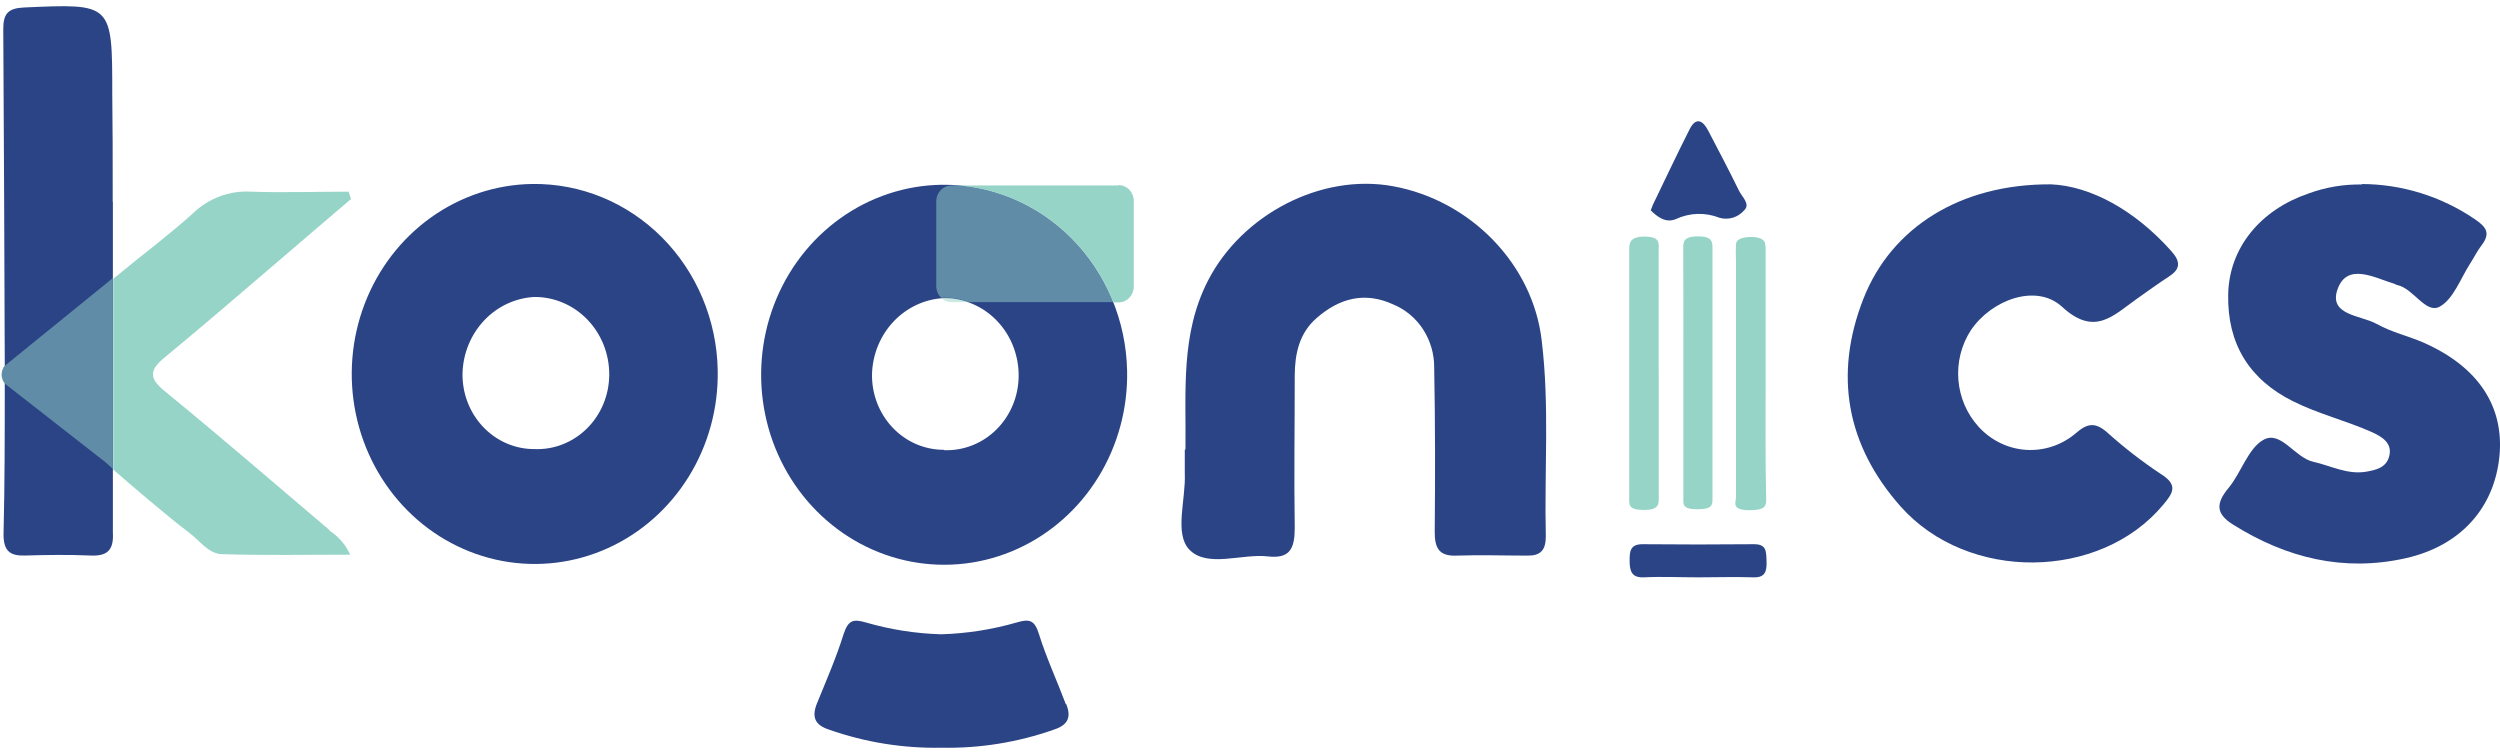 <svg width="126" height="38" viewBox="0 0 126 38" fill="none" xmlns="http://www.w3.org/2000/svg">
<g clip-path="url(#clip0_3009_688)">
<path d="M47.464 9.312C45.637 9.337 43.859 9.925 42.354 11.001C40.849 12.076 39.686 13.592 39.012 15.355C38.338 17.118 38.183 19.049 38.568 20.903C38.952 22.758 39.859 24.451 41.172 25.77C42.485 27.089 44.146 27.974 45.943 28.311C47.741 28.649 49.595 28.425 51.27 27.667C52.945 26.909 54.365 25.652 55.351 24.055C56.337 22.458 56.844 20.593 56.807 18.696C56.758 16.169 55.749 13.763 53.998 12.005C52.248 10.247 49.899 9.279 47.464 9.312ZM47.579 22.67C47.095 22.672 46.616 22.574 46.17 22.381C45.724 22.188 45.319 21.903 44.981 21.544C44.642 21.186 44.377 20.76 44.2 20.293C44.023 19.826 43.938 19.326 43.95 18.825C43.985 17.837 44.376 16.899 45.044 16.196C45.713 15.493 46.611 15.075 47.561 15.025C48.058 15.021 48.551 15.119 49.011 15.315C49.471 15.51 49.889 15.798 50.241 16.163C50.592 16.528 50.871 16.961 51.059 17.439C51.248 17.916 51.343 18.428 51.34 18.944C51.338 19.448 51.238 19.948 51.046 20.411C50.855 20.875 50.575 21.294 50.224 21.644C49.873 21.993 49.458 22.266 49.004 22.445C48.549 22.625 48.065 22.707 47.579 22.688V22.67Z" fill="#2A4486"/>
<path d="M88.989 18.874V12.731C88.996 12.578 88.988 12.424 88.963 12.273C88.914 12.035 88.623 11.943 88.266 11.943C87.909 11.943 87.525 12.017 87.494 12.296C87.479 12.59 87.479 12.885 87.494 13.179C87.494 17.139 87.494 21.099 87.494 25.054C87.494 25.31 87.248 25.681 88.076 25.713C88.707 25.713 89.024 25.662 89.016 25.214C88.967 23.09 88.989 20.98 88.989 18.874Z" fill="#96D4C8"/>
<path d="M83.597 18.822V12.615C83.597 12.304 83.711 11.933 82.909 11.924C82.106 11.915 82.111 12.286 82.111 12.633V25.107C82.111 25.41 82.045 25.693 82.825 25.703C83.606 25.712 83.601 25.414 83.601 25.089C83.601 22.997 83.601 20.91 83.601 18.818L83.597 18.822Z" fill="#96D4C8"/>
<path d="M84.841 18.823V25.085C84.841 25.383 84.752 25.667 85.542 25.667C86.331 25.667 86.309 25.433 86.309 25.104C86.309 20.911 86.309 16.718 86.309 12.524C86.309 12.204 86.309 11.916 85.586 11.911C84.801 11.911 84.836 12.232 84.836 12.561C84.845 14.662 84.841 16.75 84.841 18.823Z" fill="#96D4C8"/>
<path d="M83.184 10.587C83.528 10.935 83.96 11.255 84.458 11.044C84.803 10.883 85.175 10.793 85.553 10.781C85.932 10.77 86.309 10.836 86.662 10.976C86.885 11.04 87.12 11.037 87.341 10.97C87.563 10.902 87.761 10.77 87.915 10.591C88.228 10.284 87.796 9.923 87.65 9.621C87.147 8.591 86.614 7.579 86.085 6.568C85.82 6.059 85.472 5.895 85.163 6.503C84.524 7.762 83.924 9.044 83.307 10.317C83.281 10.376 83.258 10.44 83.201 10.591L83.184 10.587Z" fill="#2A4486"/>
<path d="M85.599 29.098C86.516 29.098 87.433 29.066 88.346 29.098C88.959 29.125 89.051 28.81 89.034 28.293C89.016 27.776 89.034 27.419 88.381 27.428C86.511 27.446 84.645 27.446 82.781 27.428C82.147 27.428 82.129 27.808 82.133 28.293C82.138 28.778 82.239 29.125 82.847 29.098C83.76 29.052 84.677 29.098 85.594 29.098H85.599Z" fill="#2A4486"/>
<path d="M59.748 22.642C59.783 19.758 59.488 16.851 60.886 14.137C62.596 10.814 66.578 8.722 70.207 9.385C74.122 10.1 77.261 13.322 77.702 17.167C78.103 20.45 77.83 23.745 77.909 27.032C77.909 27.728 77.645 28.012 76.983 28.003C75.802 28.003 74.611 27.961 73.43 28.003C72.548 28.044 72.301 27.65 72.31 26.78C72.336 24.034 72.336 21.287 72.283 18.541C72.291 17.85 72.096 17.174 71.724 16.601C71.353 16.029 70.822 15.588 70.202 15.336C68.787 14.691 67.513 15.025 66.371 16.018C65.489 16.774 65.26 17.813 65.255 18.93C65.255 21.484 65.215 24.043 65.255 26.597C65.255 27.655 65.008 28.167 63.91 28.044C62.588 27.888 60.85 28.639 59.942 27.7C59.171 26.895 59.775 25.169 59.713 23.851C59.713 23.461 59.713 23.068 59.713 22.674L59.748 22.642Z" fill="#2A4486"/>
<path d="M103.368 9.291C105.352 9.374 107.583 10.578 109.435 12.656C109.929 13.21 109.876 13.571 109.32 13.933C108.765 14.295 108.222 14.688 107.68 15.073C106.503 15.906 105.564 16.972 103.928 15.462C102.636 14.272 100.37 15.1 99.329 16.648C98.852 17.384 98.631 18.268 98.703 19.153C98.775 20.038 99.136 20.87 99.726 21.514C100.351 22.197 101.201 22.611 102.107 22.672C103.012 22.733 103.907 22.437 104.611 21.843C105.207 21.317 105.603 21.28 106.185 21.779C107.041 22.55 107.951 23.256 108.906 23.889C109.788 24.439 109.528 24.846 109.02 25.446C105.846 29.254 99.184 29.35 95.793 25.528C93.082 22.47 92.398 18.913 93.924 15.036C95.321 11.493 98.774 9.264 103.368 9.291Z" fill="#2A4486"/>
<path d="M119.024 9.275C121.049 9.279 123.03 9.893 124.725 11.042C125.316 11.445 125.541 11.756 125.06 12.379C124.853 12.645 124.707 12.956 124.522 13.24C124.02 14.009 123.662 15.071 122.961 15.455C122.26 15.84 121.639 14.54 120.836 14.37C120.792 14.37 120.748 14.329 120.704 14.315C119.69 14.004 118.314 13.217 117.82 14.558C117.327 15.899 118.993 15.885 119.782 16.325C120.572 16.764 121.374 16.929 122.155 17.272C124.901 18.485 126.211 20.477 125.973 22.981C125.717 25.595 124.02 27.512 121.242 28.135C118.133 28.831 115.246 28.135 112.543 26.437C111.692 25.906 111.661 25.384 112.309 24.606C112.957 23.828 113.297 22.61 114.073 22.17C114.955 21.672 115.647 23.063 116.59 23.274C117.472 23.471 118.288 23.928 119.236 23.777C119.743 23.69 120.303 23.576 120.431 22.93C120.558 22.285 119.99 21.987 119.549 21.781C118.226 21.195 116.859 20.866 115.581 20.23C113.376 19.136 112.256 17.346 112.3 14.855C112.34 12.48 113.936 10.575 116.339 9.756C117.209 9.435 118.128 9.28 119.051 9.298L119.024 9.275Z" fill="#2A4486"/>
<path opacity="0.5" d="M48.853 15.234C48.439 15.081 48.002 15.004 47.562 15.006H47.425C47.567 15.148 47.756 15.228 47.954 15.229H48.836L48.853 15.234Z" fill="#96D4C8"/>
<path d="M56.371 9.346H48.351C50.044 9.488 51.666 10.113 53.038 11.154C54.409 12.195 55.476 13.61 56.119 15.242H56.371C56.575 15.242 56.772 15.158 56.916 15.008C57.061 14.857 57.142 14.654 57.142 14.441V10.129C57.142 9.917 57.061 9.713 56.916 9.563C56.772 9.413 56.575 9.328 56.371 9.328V9.346Z" fill="#96D4C8"/>
<path opacity="0.5" d="M48.35 9.345H47.958C47.757 9.345 47.563 9.427 47.419 9.573C47.275 9.72 47.191 9.919 47.187 10.128V14.417C47.187 14.526 47.208 14.633 47.249 14.733C47.29 14.833 47.349 14.923 47.425 14.998H47.561C48.001 14.997 48.438 15.074 48.853 15.227H56.119C55.476 13.595 54.409 12.181 53.037 11.141C51.666 10.101 50.044 9.476 48.35 9.336V9.345Z" fill="#96D4C8"/>
<path d="M26.831 9.272C25.004 9.297 23.226 9.885 21.721 10.96C20.216 12.036 19.053 13.551 18.379 15.314C17.704 17.076 17.55 19.007 17.934 20.861C18.318 22.716 19.224 24.41 20.536 25.729C21.849 27.048 23.509 27.933 25.307 28.271C27.105 28.609 28.958 28.385 30.633 27.628C32.308 26.871 33.729 25.615 34.715 24.018C35.702 22.422 36.209 20.557 36.173 18.661C36.126 16.132 35.117 13.726 33.366 11.967C31.616 10.208 29.266 9.239 26.831 9.272ZM26.945 22.634C26.46 22.638 25.979 22.539 25.53 22.345C25.082 22.151 24.677 21.865 24.338 21.504C23.998 21.144 23.733 20.716 23.557 20.246C23.38 19.776 23.297 19.275 23.312 18.771C23.349 17.783 23.741 16.845 24.41 16.141C25.078 15.437 25.977 15.019 26.928 14.967C27.425 14.964 27.917 15.063 28.377 15.259C28.837 15.455 29.255 15.744 29.606 16.109C29.957 16.474 30.236 16.908 30.424 17.385C30.613 17.862 30.709 18.374 30.706 18.89C30.703 19.394 30.603 19.893 30.411 20.357C30.22 20.82 29.94 21.239 29.589 21.589C29.238 21.938 28.823 22.21 28.369 22.39C27.915 22.57 27.431 22.653 26.945 22.634Z" fill="#2A4486"/>
<path d="M16.605 26.716C13.854 24.377 11.129 22.028 8.334 19.74C7.452 19.035 7.549 18.627 8.334 17.986C10.221 16.43 12.077 14.828 13.942 13.235C15.199 12.168 16.442 11.083 17.69 10.031L17.571 9.66C15.931 9.66 14.295 9.715 12.659 9.66C12.118 9.626 11.576 9.708 11.066 9.9C10.557 10.092 10.091 10.39 9.696 10.777C8.814 11.587 6.919 13.066 6.919 13.066L5.706 14.054V23.667C6.526 24.381 8.506 26.08 9.524 26.84C10.058 27.238 10.503 27.911 11.182 27.929C13.29 27.998 15.402 27.956 17.65 27.956C17.426 27.464 17.071 27.047 16.627 26.757L16.605 26.716Z" fill="#96D4C8"/>
<path opacity="0.5" d="M5.649 14.048C5.584 14.087 5.524 14.134 5.472 14.19L0.226 18.447C0.13 18.572 0.078 18.726 0.078 18.885C0.078 19.043 0.13 19.198 0.226 19.322L5.309 23.291C5.309 23.291 5.455 23.428 5.68 23.625V14.012L5.644 14.039L5.649 14.048Z" fill="#96D4C8"/>
<path d="M5.68 10.178V9.637C5.68 7.999 5.68 6.364 5.658 4.726C5.658 0.148 5.658 0.18 1.214 0.377C0.403 0.414 0.156 0.688 0.165 1.503C0.204 7.152 0.218 12.8 0.24 18.44C0.143 18.564 0.091 18.718 0.091 18.877C0.091 19.036 0.143 19.191 0.24 19.314C0.24 21.855 0.24 24.395 0.178 26.936C0.178 27.81 0.544 28.026 1.289 27.998C2.369 27.966 3.454 27.952 4.538 27.998C5.363 28.039 5.742 27.774 5.689 26.845C5.689 26.79 5.689 26.73 5.689 26.671V14.009V10.178H5.68Z" fill="#2A4486"/>
<path opacity="0.5" d="M5.649 14.048C5.584 14.087 5.524 14.134 5.472 14.19L0.226 18.447C0.13 18.572 0.078 18.726 0.078 18.885C0.078 19.043 0.13 19.198 0.226 19.322L5.309 23.291C5.309 23.291 5.455 23.428 5.68 23.625V14.012L5.644 14.039L5.649 14.048Z" fill="#96D4C8"/>
<path d="M53.712 35.479C53.271 34.302 52.733 33.149 52.359 31.945C52.138 31.24 51.874 31.185 51.239 31.373C49.997 31.731 48.718 31.931 47.429 31.968C46.148 31.931 44.876 31.731 43.642 31.373C43.007 31.19 42.76 31.244 42.522 31.945C42.147 33.149 41.64 34.307 41.164 35.479C40.904 36.147 41.08 36.541 41.773 36.77C43.6 37.413 45.522 37.723 47.451 37.685C49.38 37.724 51.3 37.414 53.126 36.77C53.822 36.541 54.008 36.147 53.734 35.479H53.712Z" fill="#2A4486"/>
</g>
<defs>
<clipPath id="clip0_3009_688">
<rect width="126" height="37.376" fill="white" transform="translate(0 0.312)"/>
</clipPath>
</defs>
</svg>
